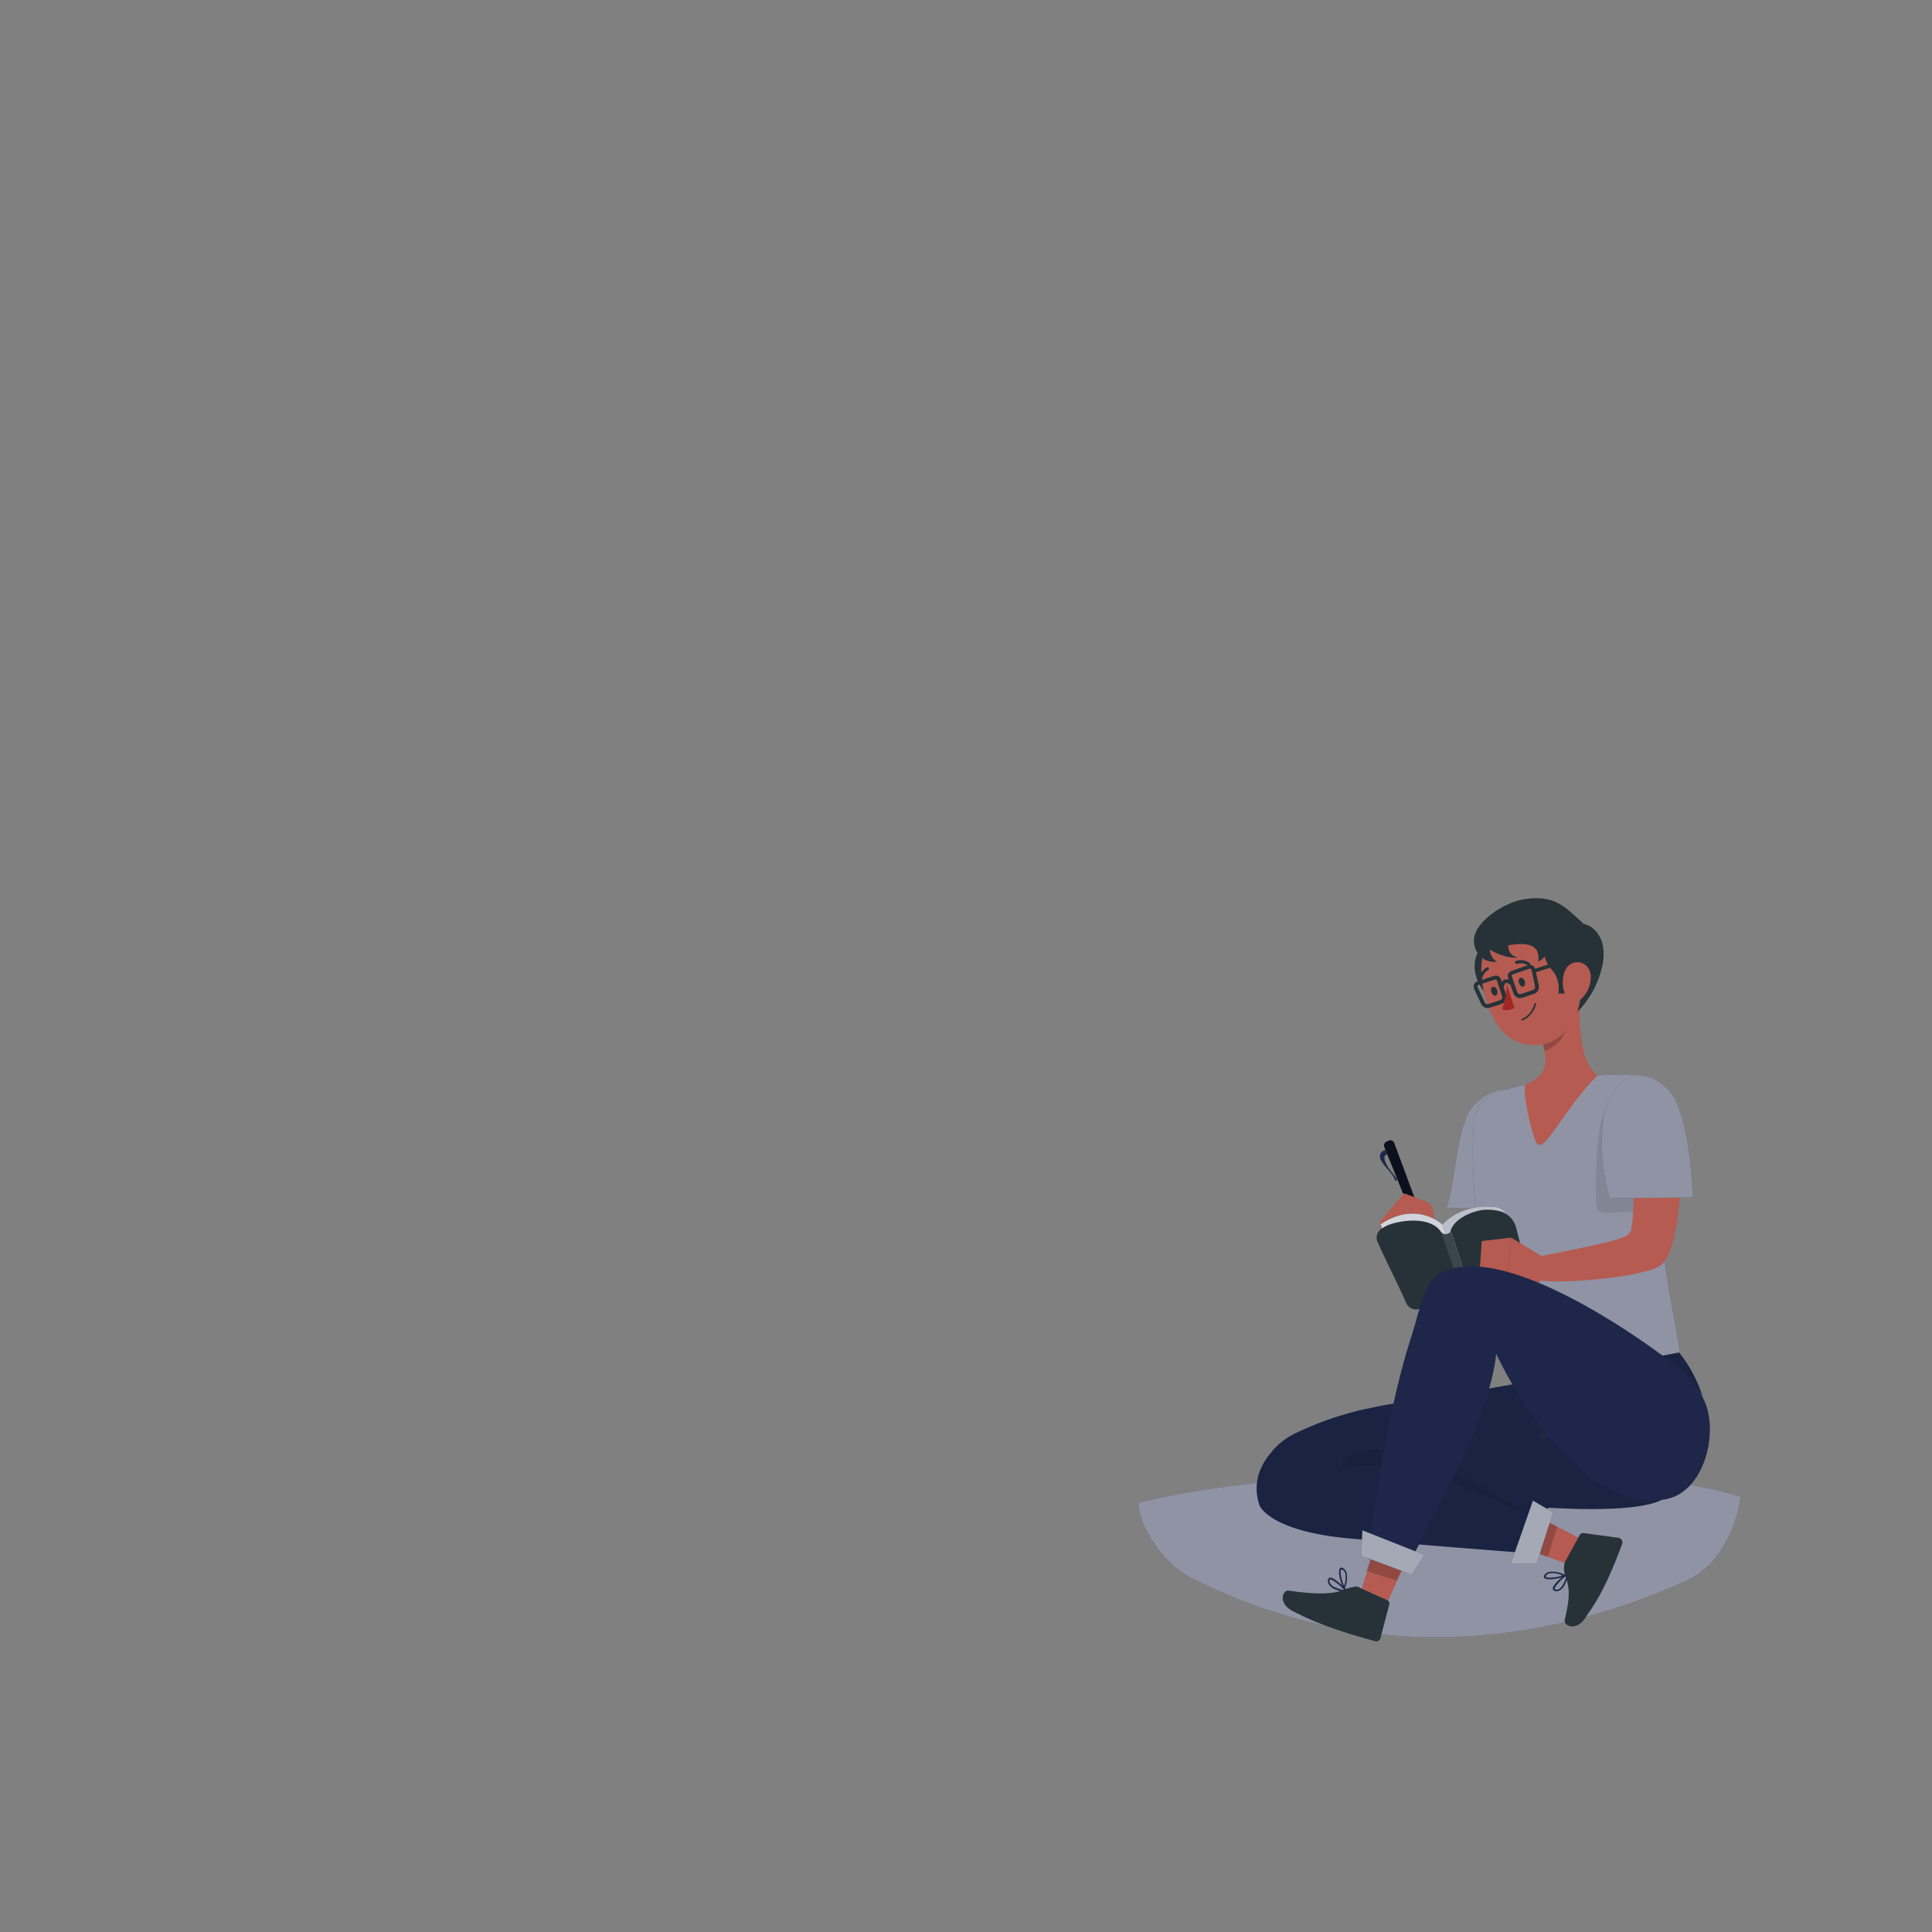 <svg xmlns="http://www.w3.org/2000/svg" xmlns:xlink="http://www.w3.org/1999/xlink" viewBox="0 0 500 500"><rect x="0" y="0" width="500" height="500" fill="#808080" stroke="none"/><defs><clipPath id="freepik--clip-path--inject-202"><rect x="284.46" y="143.36" width="45.62" height="5.21" style="fill:none"></rect></clipPath><clipPath id="freepik--clip-path-2--inject-202"><rect x="284.66" y="204.73" width="45.62" height="5.21" style="fill:none"></rect></clipPath><clipPath id="freepik--clip-path-3--inject-202"><rect x="329.96" y="204.73" width="45.62" height="5.21" style="fill:none"></rect></clipPath><clipPath id="freepik--clip-path-4--inject-202"><polygon points="161.36 301.39 125.7 301.39 125.7 296.18 161.49 296.18 161.36 301.39" style="fill:none"></polygon></clipPath></defs><g id="freepik--Character--inject-202"><path d="M450.47,387.34c-1.18,8.83-5.91,18.07-14,21.73-44.06,19.86-88.68,19.48-128.47-.86C301.72,405,295,396,294.61,389,316.43,382.54,406,374,450.47,387.34Z" style="fill:#1E2749"></path><path d="M450.47,387.34c-1.18,8.83-5.91,18.07-14,21.73-44.06,19.86-88.68,19.48-128.47-.86C301.72,405,295,396,294.61,389,316.43,382.54,406,374,450.47,387.34Z" style="fill:#fff;opacity:0.5"></path><g id="freepik--group--inject-202"><path d="M393.66,291.64a6.4,6.4,0,0,1,0,.77c0,.91,0,1.82-.06,2.75-.07,3.13-.25,6.21-.51,9.32a107.39,107.39,0,0,1-3.07,18.85l-.74,2.41-.19.59,0,.16-.07.23-.23.64c-2.5,12.06-28.86,2.13-31.24-6.9l-.31-4.45,20.64,6.7c1-5.62,2.59-13.27,2.82-19,.17-2.91.26-5.84.34-8.77,0-.9,0-1.81,0-2.7a6.3,6.3,0,0,1,12.57-.62Z" style="fill:#b55b52"></path><path d="M360.82,295.82l9.27,25a1,1,0,0,1,.06.4l-.08,2.35L368.51,322a1,1,0,0,1-.24-.36l-10-24.8a1.07,1.07,0,0,1,.54-1.36l.57-.26A1.05,1.05,0,0,1,360.82,295.82Z" style="fill:#1E2749"></path><path d="M360.82,295.82l9.27,25a1,1,0,0,1,.06.4l-.08,2.35L368.51,322a1,1,0,0,1-.24-.36l-10-24.8a1.07,1.07,0,0,1,.54-1.36l.57-.26A1.05,1.05,0,0,1,360.82,295.82Z" style="opacity:0.6"></path><path d="M361,305.26c0,.12.11.24.16.37s.18-.07.29-.09.05-.42-.07-.61c-.92-1.33-2.26-2.66-2.83-4.18a2.83,2.83,0,0,1-.25-1.27.68.68,0,0,1,.71-.69,1,1,0,0,0-.35-1.08c-.3-.14-.64.06-.91.27a1.74,1.74,0,0,0-.42,2.16C358.22,302,360.24,303.37,361,305.26Z" style="fill:#1E2749"></path><path d="M365.44,319.14a18.85,18.85,0,0,1-1.79,1.33,9.75,9.75,0,0,1-3.67,1.6,2.31,2.31,0,0,1-2.43-1.61,0,0,0,0,1,0,0,2.12,2.12,0,0,1-.11-.61l-.19-3.81,6.09-7.21Z" style="fill:#b55b52"></path><path d="M370.86,313.06l.34,2.19a2.62,2.62,0,0,1-1.95,2.94l-3.81.95-2.11-10.34L369.2,311A2.61,2.61,0,0,1,370.86,313.06Z" style="fill:#b55b52"></path><path d="M396.05,286.63c2.29,7.56-1.8,26.39-1.8,26.39l-19.86-.4c2.28-7.21,2.31-17.26,5.41-24.16C382.71,282.26,393.54,278.4,396.05,286.63Z" style="fill:#1E2749"></path><path d="M396.05,286.63c2.29,7.56-1.8,26.39-1.8,26.39l-19.86-.4c2.28-7.21,2.31-17.26,5.41-24.16C382.71,282.26,393.54,278.4,396.05,286.63Z" style="fill:#fff;opacity:0.5"></path><path d="M423.42,278.12A4.72,4.72,0,0,1,428,283v.13a193,193,0,0,0,.4,22.94c.47,6.43,1.2,12.52,2,18,1.83,12.87,4,22.53,4.29,25.9l-42.81,8.21c-11.18-33.55-11.4-59.22-10.26-68.71a7.85,7.85,0,0,1,5.28-6.53c1.62-.54,3.56-1.15,5.63-1.69.73-.14,1.47-.36,2.21-.52a162.57,162.57,0,0,1,18.65-2.4c1.18-.09,2.38-.14,3.56-.19C419.3,278.06,421.56,278.08,423.42,278.12Z" style="fill:#1E2749"></path><path d="M423.42,278.12A4.72,4.72,0,0,1,428,283v.13a193,193,0,0,0,.4,22.94c.47,6.43,1.2,12.52,2,18,1.83,12.87,4,22.53,4.29,25.9l-42.81,8.21c-11.18-33.55-11.4-59.22-10.26-68.71a7.85,7.85,0,0,1,5.28-6.53c1.62-.54,3.56-1.15,5.63-1.69.73-.14,1.47-.36,2.21-.52a162.57,162.57,0,0,1,18.65-2.4c1.18-.09,2.38-.14,3.56-.19C419.3,278.06,421.56,278.08,423.42,278.12Z" style="fill:#fff;opacity:0.5"></path><path d="M408.93,257.58c-.42,6.14-.22,17.27,4.48,20.75-8.7,8.73-13.23,19.48-15.48,17.78-1.18-.89-4.06-13.34-3.16-15.44,6.49-2.44,5.69-7.37,4-11.89Z" style="fill:#b55b52"></path><path d="M404.78,262.14l-6,6.63a19.27,19.27,0,0,1,1,3.24c2.51-.69,5.66-3.94,5.59-6.65A8.83,8.83,0,0,0,404.78,262.14Z" style="opacity:0.2;isolation:isolate"></path><path d="M384.83,244.78c-3.92.94-4.76,8.19.36,13S390.11,243.5,384.83,244.78Z" style="fill:#263238"></path><path d="M405.51,246.93c2.05,7.94,3.65,12.48,1,17.75-4,7.93-14.73,7.5-19.12.33-3.94-6.45-6.65-18.35,0-23.92a11.19,11.19,0,0,1,18.12,5.84Z" style="fill:#b55b52"></path><path d="M399.87,247.79c.3,1.68,2.24,3.79,2.24,3.79a7.52,7.52,0,0,1,1.18,5.53l3,.07a4.73,4.73,0,0,1,3.83-5.22q-.7,5-1.85,9.89A24.82,24.82,0,0,0,414.43,251a14.22,14.22,0,0,0,.44-6,7.71,7.71,0,0,0-3.07-5.09,8.41,8.41,0,0,0-7.65-.44C399.76,241.12,398.73,241.3,399.87,247.79Z" style="fill:#263238"></path><path d="M411.69,252.65a7.78,7.78,0,0,1-2.14,5.55c-1.9,2-4.22.61-4.85-1.9-.57-2.26-.26-6,2.2-7S411.6,250.12,411.69,252.65Z" style="fill:#b55b52"></path><path d="M394.61,253.94c.21.63,0,1.26-.38,1.4s-.91-.28-1.13-.91,0-1.26.38-1.39S394.41,253.31,394.61,253.94Z" style="fill:#263238"></path><path d="M387.46,256.26c.21.64,0,1.26-.38,1.4s-.91-.27-1.12-.91,0-1.25.38-1.38S387.24,255.63,387.46,256.26Z" style="fill:#263238"></path><path d="M395.88,249.9a.4.4,0,0,1-.41,0,3.1,3.1,0,0,0-2.78-.46.41.41,0,0,1-.54-.17l0-.08a.38.38,0,0,1,.19-.5h0a3.84,3.84,0,0,1,3.53.55.37.37,0,0,1,.11.53h0A.38.38,0,0,1,395.88,249.9Z" style="fill:#263238"></path><path d="M394,264.1h0a6,6,0,0,0,3.52-4.28.21.21,0,0,0-.17-.24.23.23,0,0,0-.25.18,5.66,5.66,0,0,1-3.26,3.95.23.23,0,0,0-.1.28A.22.22,0,0,0,394,264.1Z" style="fill:#263238"></path><path d="M383.37,253.8a.37.37,0,0,1-.23,0,.39.39,0,0,1-.34-.44,3.88,3.88,0,0,1,2-3,.38.38,0,0,1,.51.18h0a.37.37,0,0,1-.17.5h0a3.12,3.12,0,0,0-1.56,2.33A.37.37,0,0,1,383.37,253.8Z" style="fill:#263238"></path><path d="M421.73,282.7c-3.68-.15-5,1.31-7,6.53-1.83,4.82-1.72,18.13-1.72,18.13.31,7.26-.69,6.55,6.19,6.35,4.41-.13,10.05.21,10.05.21S432.74,283.16,421.73,282.7Z" style="opacity:0.1"></path><path d="M435.25,290.91c.09.91.12,1.83.18,2.75.2,3.12-.19,1.62-.17,4.75a109.52,109.52,0,0,1-1.43,19l-.53,2.45-.13.61,0,.16-.05.24-.18.66c-1.07,3.71-2.07,5.39-3.93,6.38-4.26,2.48-24.7,4.51-30.19,3.43l-.11-6.26s20.11-3.74,22.18-5.26a4.09,4.09,0,0,0,1.33-1.5c0-.15-.19.52,0-.52l.27-2c.51-5.68.59-18.35.41-21.28-.05-.9-.11-1.8-.18-2.69a6.3,6.3,0,0,1,5.5-6.75S434.57,284.44,435.25,290.91Z" style="fill:#b55b52"></path><path d="M357.26,316.87l8.58,20s6.13-2.67,9.08-1.23a29.16,29.16,0,0,1,5.17,3.28l-6.8-22S366.68,310.56,357.26,316.87Z" style="fill:#1E2749"></path><path d="M373.29,316.88l6.8,22L392.35,334a3.67,3.67,0,0,0,2.16-4.45L390.18,315a3.69,3.69,0,0,0-3.17-2.61C383.73,312,377.87,312.24,373.29,316.88Z" style="fill:#1E2749"></path><g style="opacity:0.7"><path d="M373.29,316.88l6.8,22L392.35,334a3.67,3.67,0,0,0,2.16-4.45L390.18,315a3.69,3.69,0,0,0-3.17-2.61C383.73,312,377.87,312.24,373.29,316.88Z" style="fill:#fff"></path></g><path d="M357.26,316.87l8.58,20s6.13-2.67,9.08-1.23a29.16,29.16,0,0,1,5.17,3.28l-6.8-22S366.68,310.56,357.26,316.87Z" style="fill:#fff;opacity:0.8"></path><path d="M380.06,338.66c-4.44-.93-8.8-1.93-12.35-.09a2.73,2.73,0,0,1-3.77-1.33c-2.17-4.94-5.31-11.09-7.43-15.82a2.73,2.73,0,0,1,1.07-3.45l.62-.38c2.08-1.45,12.29-3.66,15.07,1.78C374.29,321.35,379.61,338.22,380.06,338.66Z" style="fill:#263238"></path><path d="M394.84,327.43a5.83,5.83,0,0,1-4.48,7.18,9.47,9.47,0,0,0-4.89,2.53,9.11,9.11,0,0,1-3.17,2.1v0l-6.78-20.51-.17.15c.6-3.27,5.3-5.32,8.36-5.74a12.49,12.49,0,0,1,4.25.28,5.88,5.88,0,0,1,4.4,4.27C393,320.13,393.94,323.83,394.84,327.43Z" style="fill:#263238"></path><path d="M382.3,339.24s-1.79.76-2.67-.67L373,318.86s.9,1.24,2.34,0l.17-.15,6.78,20.51Z" style="fill:#263238"></path><path d="M382.3,339.24s-1.79.76-2.67-.67L373,318.86s.9,1.24,2.34,0l.17-.15,6.78,20.51Z" style="fill:#fff;opacity:0.1"></path><path d="M399.07,325.12l-8-4.82L389.76,332s7.71,2.59,9.53-1.33Z" style="fill:#b55b52"></path><polygon points="383.47 321.18 382.83 330.87 389.77 331.95 391.09 320.3 383.47 321.18" style="fill:#b55b52"></polygon><path d="M432.12,282.45c5.27,5.87,6,27.46,6,27.46l-21.57.21s-3.49-11.75-1.33-21.73C417.57,277.56,425.72,275.33,432.12,282.45Z" style="fill:#1E2749"></path><path d="M432.12,282.45c5.27,5.87,6,27.46,6,27.46l-21.57.21s-3.49-11.75-1.33-21.73C417.57,277.56,425.72,275.33,432.12,282.45Z" style="fill:#fff;opacity:0.5"></path></g><path d="M383.09,247.53a5.26,5.26,0,0,0,4.35,1.35,3.54,3.54,0,0,1-1.83-3.12c1.79,1.16,5.11,2.4,7.2,2-1.7-.35-2.4-1.35-2.5-3.09,5.33-1,8.42,0,7.77,4.26,6.62-4.23.65-8.79,11.64-10-4.37-3.76-7.06-7.62-15.48-6.16-5.68,1-12.62,6.16-12.76,10.33A5.77,5.77,0,0,0,383.09,247.53Z" style="fill:#263238"></path><polygon points="390.33 388.58 403.03 395.13 409.13 398.27 406.54 405.07 400.51 402.91 385.79 397.63 390.33 388.58" style="fill:#b55b52"></polygon><polygon points="390.33 388.58 403.03 395.13 400.51 402.91 385.79 397.63 390.33 388.58" style="opacity:0.2;isolation:isolate"></polygon><polygon points="367.58 395.89 361.66 408.9 358.82 415.15 351.91 412.9 353.77 406.77 358.31 391.81 367.58 395.89" style="fill:#b55b52"></polygon><polygon points="367.91 396.3 361.43 409.03 353.63 406.56 358.83 391.81 367.91 396.3" style="opacity:0.2;isolation:isolate"></polygon><path d="M401.4,370.89l-.55.38c-.6.4-1.15.78-1.63,1.09q-.32-.37-.66-.72a11.49,11.49,0,0,1,2.13-.63C400.92,371,401.16,370.92,401.4,370.89Z" style="fill:#1E2749"></path><path d="M434.54,350.05,392,358.15s-13.83,2.63-29.13,4.79l-1.35.19c-2.6.39-5.17.87-7.65,1.45l-.22,0a84.57,84.57,0,0,0-18,6.16,1.19,1.19,0,0,0-.25.13,18.45,18.45,0,0,0-5.52,3.94,10.57,10.57,0,0,0-.76.92c-2.56,2.91-5.24,7.71-3.16,13.87,0,0,2.46,6.64,23.22,8.54S396.21,402,396.21,402l1.73-8.59-1-.65a15.9,15.9,0,0,0,3.82-2.57c7.72.47,24,1,29.62-2.2,11.62-6.58-14.06-19.35-29-17.13,6.83-4.69,19.86-13.58,38.19-10.6.66.11.89,1,1.23,1.69A34.58,34.58,0,0,0,434.54,350.05Zm-33.69,21.22c-.6.4-1.15.78-1.63,1.09q-.32-.37-.66-.72a11.49,11.49,0,0,1,2.13-.63c.23,0,.47-.09.71-.12Z" style="fill:#1E2749"></path><path d="M434.54,350.05,392,358.15s-13.83,2.63-29.13,4.79l-1.35.19c-2.6.39-5.17.87-7.65,1.45l-.22,0a84.57,84.57,0,0,0-18,6.16,1.19,1.19,0,0,0-.25.13,18.45,18.45,0,0,0-5.52,3.94,10.57,10.57,0,0,0-.76.92c-2.56,2.91-5.24,7.71-3.16,13.87,0,0,2.46,6.64,23.22,8.54S396.21,402,396.21,402l1.73-8.59-1-.65a15.9,15.9,0,0,0,3.82-2.57c7.72.47,24,1,29.62-2.2,11.62-6.58-14.06-19.35-29-17.13,6.83-4.69,19.86-13.58,38.19-10.6.66.11.89,1,1.23,1.69A34.58,34.58,0,0,0,434.54,350.05Z" style="opacity:0.1"></path><path d="M346.55,379.71s11-1.14,18.89.38S397,392.79,397,392.79s-25.69-17.09-38.79-17.61S347,381.53,347,381.53" style="opacity:0.1"></path><polygon points="397.64 404.71 391.04 404.62 396.72 388.37 401.95 391.4 397.64 404.71" style="fill:#1E2749"></polygon><g style="opacity:0.6;isolation:isolate"><polygon points="397.64 404.71 391.04 404.62 396.72 388.37 401.95 391.4 397.64 404.71" style="fill:#fff"></polygon></g><path d="M371.38,330.37c16.51-12.09,60.06,20.86,63.75,24.31a31,31,0,0,1,3.42,3.76l0,0,.52.7c.43.61.83,1.22,1.19,1.84a1.25,1.25,0,0,0,.08.12c.17.29.32.57.47.86,4.36,8.46.2,25-10.48,26.15-24.84,2.62-43.15-37.83-43.15-37.83Z" style="fill:#1E2749"></path><path d="M387.32,349.21s-.26,11.29-10.58,31.94c-3.19,6.38-13.14,25.6-13.14,25.6l-9.66-3.42s.09-.79.27-2.19c.37-3.08,1.15-9.11,2.34-16.47,1.9-11.77,4.84-27,8.76-38.93,2.21-6.76,3.25-14.75,7.59-16Z" style="fill:#1E2749"></path><polygon points="352.24 402.64 352.6 396.06 368.61 402.4 365.37 407.5 352.24 402.64" style="fill:#1E2749"></polygon><g style="opacity:0.6;isolation:isolate"><polygon points="352.24 402.64 352.6 396.06 368.61 402.4 365.37 407.5 352.24 402.64" style="fill:#fff"></polygon></g><path d="M343.71,408.78a1.55,1.55,0,0,0,.19,1.25,4.32,4.32,0,0,0,.45.5,3.48,3.48,0,0,0,1.51.9l.5.16a14.17,14.17,0,0,0,2.26.52.17.17,0,0,0,.18-.14.26.26,0,0,0-.09-.26c-.07-.08-.24-.26-.49-.51l-.1-.12,0,0-.73-.71c-1.08-1-2.51-2.21-3.22-2.06A.65.65,0,0,0,343.71,408.78Zm.57,0a.63.63,0,0,1,.38.06,13,13,0,0,1,2.85,2.22,1.21,1.21,0,0,1,.19.2,3.83,3.83,0,0,1,.28.29c-.29-.05-.58-.12-.83-.18a8.69,8.69,0,0,1-1.69-.59,2.76,2.76,0,0,1-1.23-1,1,1,0,0,1-.13-.85A.22.22,0,0,1,344.28,408.78Z" style="fill:#1E2749"></path><path d="M346.75,405.91c-.5.67,0,3,.62,4.44a6.16,6.16,0,0,0,.34.72s0,0,0,0a.16.16,0,0,0,.07.07.25.25,0,0,0,.12,0,.17.17,0,0,0,.16-.11,0,0,0,0,0,0,0v0a7.09,7.09,0,0,0,.43-4,2.08,2.08,0,0,0-.83-1.13C347.17,405.55,346.9,405.71,346.75,405.91Zm.32.34s.13-.16.48.07l.11.08a1.53,1.53,0,0,1,.49.76,6.24,6.24,0,0,1-.3,3.31C347.23,409.12,346.71,406.75,347.07,406.25Z" style="fill:#1E2749"></path><path d="M352.07,411l6.95,3.13a1,1,0,0,1,.57.93l-2.23,8.46a1.2,1.2,0,0,1-1.5,1.22l-.15-.05c-14.25-3.85-19.22-6.83-20.77-7.55-4.44-2.07-3-5.71-1.44-5.49,6.92,1,11.6,1,14.23-.24C351.69,410.08,351.55,410.79,352.07,411Z" style="fill:#263238"></path><path d="M402.31,411.71a1.61,1.61,0,0,0,1.27-.08,5.39,5.39,0,0,0,.54-.4,3.63,3.63,0,0,0,1-1.43c.07-.16.14-.31.2-.48a12.85,12.85,0,0,0,.72-2.2.17.17,0,0,0-.12-.2.27.27,0,0,0-.27.07l-.55.44-.13.1h0c-.23.19-.5.41-.78.66-1.11,1-2.43,2.3-2.34,3A.66.66,0,0,0,402.31,411.71Zm.05-.57a.66.66,0,0,1,.1-.38,13,13,0,0,1,2.47-2.63l.21-.18.32-.24c-.08.28-.17.55-.26.81a8.85,8.85,0,0,1-.73,1.62,2.77,2.77,0,0,1-1.07,1.14,1,1,0,0,1-.86.05A.23.23,0,0,1,402.36,411.14Z" style="fill:#1E2749"></path><path d="M399.73,408.42c.62.56,3,.24,4.48-.22a5.78,5.78,0,0,0,.75-.27l0,0s.06,0,.07-.06a.17.17,0,0,0,.05-.12.17.17,0,0,0-.09-.17h0a7.1,7.1,0,0,0-4-.79,2.09,2.09,0,0,0-1.21.72C399.41,408,399.55,408.25,399.73,408.42Zm.37-.29s-.15-.14.11-.47l.09-.1a1.55,1.55,0,0,1,.8-.42,6.1,6.1,0,0,1,3.27.6C403,408.23,400.56,408.53,400.1,408.13Z" style="fill:#1E2749"></path><path d="M405,404.25l3.83-7a1,1,0,0,1,1-.49l8.91,1.21a1.21,1.21,0,0,1,1.08,1.6l-.06.15c-5.13,13.84-8.36,17.07-9.22,18.56-2.46,4.23-6,2.44-5.59.93,1.65-6.8,1.06-8.94.05-11.68A5.79,5.79,0,0,1,405,404.25Z" style="fill:#263238"></path><path d="M389.15,255.54l-.91-.08c0-.15.16-1.52,1.1-1.91a2,2,0,0,1,2.06.6l-.58.7c-.49-.4-.88-.56-1.12-.46S389.18,255.24,389.15,255.54Z" style="fill:#263238"></path><polygon points="397.26 251.67 396.96 250.81 406.54 247.79 408.35 248 408.25 248.9 406.64 248.72 397.26 251.67" style="fill:#263238"></polygon><path d="M385,260.9a1.85,1.85,0,0,1-1.67-1.06l-1.83-3.92a1.44,1.44,0,0,1,0-1.17,1.41,1.41,0,0,1,.86-.78l4.33-1.42a1.45,1.45,0,0,1,1.08.08,1.37,1.37,0,0,1,.7.83l1.33,4a1.87,1.87,0,0,1-.11,1.41,1.84,1.84,0,0,1-1.07.92l-3,1A1.88,1.88,0,0,1,385,260.9Zm2.11-7.42-.13,0-4.33,1.42a.43.43,0,0,0-.25.23.4.4,0,0,0,0,.34l1.84,3.93a.84.84,0,0,0,1,.44l3-1a.85.85,0,0,0,.49-.42.86.86,0,0,0,0-.65l-1.33-4a.37.37,0,0,0-.2-.24A.45.45,0,0,0,387.06,253.48Z" style="fill:#263238"></path><path d="M393.42,258.31a1.85,1.85,0,0,1-1.75-1.24l-1.38-4a1.43,1.43,0,0,1,.88-1.8l4.31-1.48a1.43,1.43,0,0,1,1.16.11,1.45,1.45,0,0,1,.69.93l.9,4.24a1.84,1.84,0,0,1-1.2,2.12l-3,1A1.78,1.78,0,0,1,393.42,258.31Zm2.52-7.62-.14,0-4.3,1.48a.39.39,0,0,0-.24.21.4.4,0,0,0,0,.32l1.38,4a.84.84,0,0,0,1.07.52l3-1a.85.85,0,0,0,.55-1l-.9-4.24a.45.45,0,0,0-.2-.27A.42.42,0,0,0,395.94,250.69Z" style="fill:#263238"></path><path d="M390,254.85a23.7,23.7,0,0,1-1.28,6.4,3.85,3.85,0,0,0,3.22-.42Z" style="fill:#a02724"></path></g></svg>